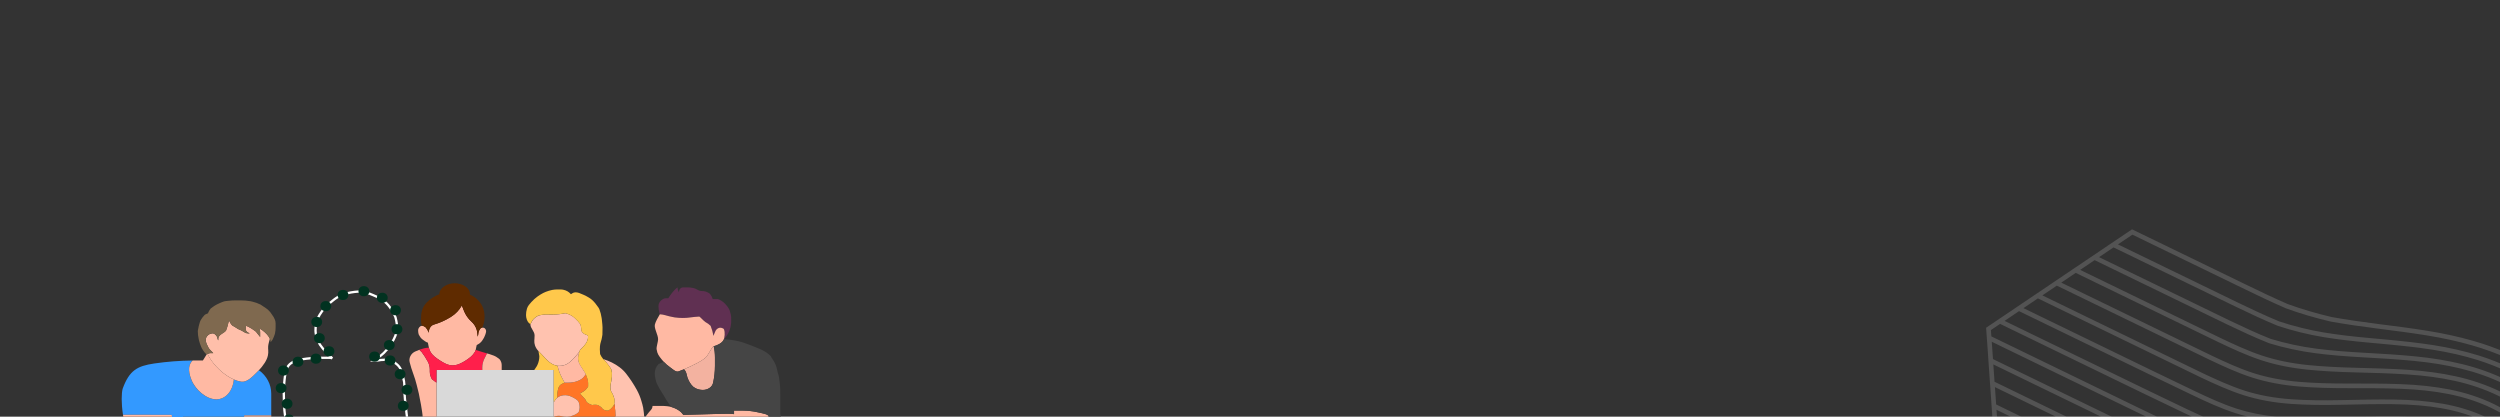 <svg width="1080" height="180" viewBox="0 0 1080 180" fill="none" xmlns="http://www.w3.org/2000/svg">
<rect x="0" y="0" width="1080" height="180" fill="#333333" stroke="none"/>
<g clip-path="url(#clip0)">
<path fill-rule="evenodd" clip-rule="evenodd" d="M892.721 180H888.128L885.041 178.502L861.812 167.23L862.336 174.73L873.197 180H868.606L862.488 177.032L862.695 180H860.69L860.25 173.724L860.261 173.729L859.736 166.224L859.726 166.219L858.882 154.119L858.892 154.123L858.366 146.631L858.35 146.623L858 141.583L863.879 137.615L863.886 137.619L870.142 133.401L870.136 133.398L880.216 126.594L880.223 126.597L886.47 122.383L886.462 122.379L896.543 115.58L896.549 115.583L902.795 111.372H902.794L910.954 105.867L910.953 105.866L921.033 99.066L970.458 123.047C976.138 125.804 982.195 128.718 988.302 131.357C994.332 133.545 1000.76 135.444 1007.35 136.978C1013.54 138.078 1020.24 139.075 1027.77 140.018C1034.4 140.849 1041.46 141.755 1048.44 142.878C1055.68 144.041 1062.23 145.474 1068.45 147.262C1073.64 148.745 1078.71 150.579 1083.65 152.752V154.942C1078.55 152.646 1073.28 150.722 1067.9 149.184C1061.75 147.42 1055.28 146.002 1048.12 144.852C1041.17 143.734 1034.13 142.832 1027.52 142.002C1019.96 141.056 1013.23 140.052 1006.95 138.936C1000.23 137.373 993.726 135.451 987.565 133.216C981.365 130.538 975.285 127.613 969.585 124.846L921.197 101.369L914.955 105.579L966.745 130.708C969.656 132.108 972.542 133.484 975.433 134.818L975.745 134.962C977.18 135.622 978.618 136.27 980.059 136.905L980.169 136.953C981.643 137.6 983.124 138.233 984.614 138.848C990.956 140.953 997.453 142.56 1004.04 143.652C1009.92 144.617 1016.31 145.383 1024.77 146.137C1026.58 146.3 1028.39 146.465 1030.2 146.632L1031.11 146.718C1032.16 146.818 1033.21 146.92 1034.26 147.024C1035.25 147.123 1036.24 147.224 1037.22 147.327L1037.78 147.385C1038.52 147.464 1039.25 147.544 1039.97 147.625L1040.45 147.677C1041.12 147.753 1041.78 147.83 1042.44 147.908L1043.18 147.995C1043.7 148.058 1044.22 148.123 1044.73 148.187L1045.77 148.315C1053.15 149.265 1059.78 150.535 1066.04 152.199C1067.7 152.639 1069.34 153.116 1070.96 153.626C1075.29 154.989 1079.53 156.636 1083.65 158.555V160.768C1079.35 158.713 1074.9 156.964 1070.35 155.534C1068.76 155.03 1067.15 154.563 1065.53 154.134C1059.34 152.491 1052.8 151.237 1045.52 150.3C1045.12 150.248 1044.71 150.2 1044.31 150.15C1043.87 150.095 1043.42 150.038 1042.97 149.984L1041.96 149.866C1041.41 149.801 1040.86 149.736 1040.3 149.673L1039.45 149.579C1038.85 149.513 1038.25 149.447 1037.66 149.384L1036.68 149.28C1036.16 149.227 1035.64 149.172 1035.12 149.121L1033.63 148.972L1032.66 148.875C1031.84 148.796 1031.02 148.718 1030.19 148.64C1028.39 148.471 1026.53 148.302 1024.59 148.13C1016.08 147.372 1009.65 146.6 1003.72 145.627C997.015 144.516 990.404 142.881 983.952 140.736H983.951L983.885 140.711C980.852 139.454 977.844 138.137 974.864 136.758L974.848 136.75C971.845 135.36 968.852 133.947 965.871 132.511L913.035 106.876L906.792 111.087L963.028 138.373C969.274 141.355 974.937 144.018 980.934 146.387C987.372 148.339 993.96 149.755 1000.63 150.619C1006.57 151.386 1013.07 151.94 1021.69 152.412C1029.68 152.848 1036.36 153.27 1043.03 153.914C1050.52 154.638 1057.23 155.739 1063.56 157.279C1070.27 158.911 1076.65 161.181 1082.52 164.025C1082.9 164.208 1083.28 164.394 1083.65 164.583V166.837C1083.02 166.51 1082.39 166.19 1081.75 165.877L1081.65 165.827C1075.91 163.046 1069.67 160.825 1063.09 159.226C1056.86 157.709 1050.23 156.624 1042.84 155.908C1035.51 155.198 1028.02 154.764 1021.58 154.412C1012.94 153.939 1006.4 153.382 1000.38 152.605C993.581 151.724 986.871 150.282 980.314 148.292L980.274 148.276L980.237 148.263C980.162 148.232 980.087 148.199 980.011 148.169C974.037 145.802 968.389 143.149 962.159 140.177L904.874 112.383L898.63 116.593L959.305 146.031C964.753 148.615 970.936 151.547 977.38 153.67C983.402 155.652 989.872 156.974 997.16 157.71C1003.21 158.322 1009.8 158.69 1018.51 158.9C1025.12 159.059 1032.78 159.268 1040.16 159.757C1047.78 160.259 1054.59 161.187 1060.96 162.593C1067.77 164.093 1074.19 166.292 1080.05 169.13L1080.21 169.21C1081.37 169.777 1082.52 170.371 1083.65 170.994V173.287C1082.24 172.484 1080.8 171.725 1079.34 171.011L1079.18 170.933C1073.46 168.163 1067.19 166.015 1060.54 164.551C1054.26 163.166 1047.55 162.252 1040.03 161.756C1032.67 161.27 1025.04 161.061 1018.47 160.903C1009.72 160.693 1003.09 160.322 996.961 159.703C989.523 158.951 982.913 157.6 976.756 155.573C970.21 153.416 963.959 150.453 958.445 147.841L896.703 117.885L890.46 122.095L955.586 153.695C961.028 156.262 967.206 159.175 973.696 161.241C979.675 163.142 986.375 164.404 993.61 164.989C999.719 165.484 1006.58 165.706 1015.2 165.69C1022.68 165.675 1029.99 165.684 1037.13 165.952C1044.89 166.24 1051.78 166.995 1058.2 168.259C1065.11 169.622 1071.57 171.746 1077.41 174.576L1077.56 174.648C1079.64 175.666 1081.67 176.782 1083.65 177.992V180H1083.09C1080.97 178.682 1078.78 177.473 1076.54 176.379C1070.86 173.625 1064.56 171.554 1057.81 170.227C1051.5 168.981 1044.71 168.239 1037.06 167.953C1029.95 167.688 1022.67 167.68 1015.2 167.694C1006.53 167.711 999.615 167.486 993.45 166.987C986.069 166.39 979.22 165.1 973.094 163.15C966.487 161.048 960.24 158.104 954.728 155.507L888.548 123.395L882.302 127.605L951.87 161.36C957.323 163.91 963.518 166.81 969.998 168.861C976.017 170.765 982.733 171.986 989.959 172.489C996.223 172.925 1003.13 173.039 1011.7 172.849L1012.3 172.836C1019.41 172.679 1026.76 172.516 1033.88 172.598C1041.77 172.688 1048.74 173.278 1055.2 174.401C1061.79 175.55 1067.94 177.432 1073.49 180H1068.31C1064.1 178.416 1059.6 177.202 1054.85 176.376C1048.5 175.271 1041.63 174.69 1033.86 174.602C1026.77 174.52 1019.44 174.682 1012.34 174.839L1011.75 174.852C1003.11 175.045 996.147 174.929 989.821 174.488C982.425 173.972 975.552 172.722 969.394 170.771C962.774 168.676 956.525 165.751 951.011 163.17L880.376 128.9L874.132 133.113L930.447 160.438C936.347 163.282 942.256 166.128 948.18 168.962C953.81 171.655 959.844 174.46 966.276 176.554C971.511 178.244 977.221 179.4 983.287 180H971.143C969.297 179.556 967.468 179.042 965.661 178.46C959.111 176.326 953.008 173.49 947.321 170.77C941.403 167.937 935.49 165.094 929.581 162.243L872.221 134.412L865.974 138.624L929.51 169.441C934.483 171.833 939.468 174.23 944.464 176.618H944.463C946.879 177.779 949.31 178.906 951.757 180H946.927C945.814 179.48 944.703 178.955 943.595 178.425C938.698 176.086 933.815 173.738 928.938 171.391L925.852 169.907L864.042 139.918L860.074 142.594L860.264 145.316L923.831 176.154C926.496 177.436 929.163 178.718 931.833 180H927.193L926.09 179.47L922.132 177.57L860.443 147.638L860.965 155.124L912.235 180H907.64L861.117 157.427L861.641 164.925L892.721 180ZM1039.99 180H1021.37C1024.37 179.911 1027.36 179.85 1030.36 179.818C1033.73 179.786 1036.93 179.846 1039.99 180Z" fill="white" fill-opacity="0.16"/>
<path d="M117.176 179.469H105.53L104.877 183.565H74.788L74.195 179.217C61.557 179.206 54.531 179.195 53.128 179.195C52.342 173.96 52.487 169.885 52.971 167.979C55.885 159.95 59.308 158.121 66.624 157.026C72.115 156.226 77.654 155.799 83.205 155.734C81.633 157.256 80.968 159.775 82.697 164.135C84.414 168.483 89.228 172.525 93.412 172.525C97.597 172.525 100.547 168.746 100.995 164.135C100.995 164.069 100.995 164.003 100.995 163.937C102.023 164.408 103.111 164.726 104.248 164.89C106.631 165.208 108.832 162.984 111.069 160.75C111.323 160.487 111.589 160.213 111.879 159.929C115.229 162.393 117.164 166.095 117.176 170.005C117.176 171.265 117.176 174.42 117.176 179.469Z" fill="#3399FF"/>
<path d="M74.788 183.576C62.283 183.576 55.341 183.576 53.95 183.576C53.599 182.043 53.334 180.575 53.14 179.195C54.543 179.195 61.569 179.206 74.207 179.217L74.788 183.576Z" fill="#FFB9A3"/>
<path d="M117.176 183.576H104.877L105.53 179.469H117.176V183.576Z" fill="#FFB9A3"/>
<path d="M111.879 159.907C111.613 160.202 111.347 160.476 111.069 160.728C108.832 162.963 106.631 165.197 104.248 164.879C103.111 164.704 102.023 164.386 100.995 163.926C97.391 162.36 93.775 159.206 91.38 155.843C90.715 154.912 90.135 153.937 89.639 152.919C89.99 152.743 90.377 152.623 90.764 152.557C90.86 152.557 91.308 152.557 92.118 152.557C92.046 152.459 91.997 152.404 91.985 152.393C91.586 151.922 91.126 151.451 90.655 151.013C90.449 150.816 90.28 150.596 90.147 150.356C89.844 149.841 89.591 149.315 89.361 148.778C89.361 148.756 89.312 148.647 89.228 148.45L89.167 148.285C89.083 148.033 89.046 147.891 89.034 147.858C88.877 147.343 88.841 146.796 88.962 146.259C89.022 145.963 89.143 145.679 89.312 145.427C89.542 145.076 89.844 144.769 90.207 144.528C90.485 144.353 90.8 144.211 91.138 144.145C91.187 144.134 91.586 144.047 91.634 144.036C91.816 143.992 92.021 144.003 92.203 144.068C92.566 144.189 92.88 144.397 93.134 144.66C93.279 144.813 93.412 144.978 93.533 145.153C93.557 145.186 93.751 145.459 93.775 145.492C93.86 145.624 93.908 145.766 93.908 145.92C93.908 146.314 94.041 146.697 94.283 147.015C94.283 146.949 94.283 146.423 94.283 146.358C94.283 146.128 94.319 145.909 94.404 145.689C94.561 145.262 94.839 144.89 95.214 144.594C95.516 144.353 95.831 144.134 96.182 143.937C96.641 143.663 97.052 143.356 97.427 142.995C97.548 142.875 97.633 142.743 97.693 142.601C97.911 142.053 98.092 141.494 98.25 140.925C98.25 140.881 98.298 140.695 98.395 140.355L98.673 139.26L98.951 138.417C99.193 138.91 99.326 139.183 99.35 139.238C99.568 139.654 99.834 140.049 100.16 140.41C100.221 140.476 100.281 140.542 100.354 140.596C100.487 140.695 101.225 141.1 101.563 141.297C101.672 141.363 101.793 141.429 101.89 141.516C102.482 141.944 103.135 142.305 103.837 142.557H103.861C104.357 142.787 104.841 143.05 105.288 143.356C105.578 143.543 105.881 143.707 106.183 143.849C106.582 143.937 106.969 143.992 107.368 144.025C107.513 144.025 107.876 143.981 107.876 143.981C107.828 143.959 107.393 143.773 107.332 143.751C106.8 143.521 106.389 143.105 106.183 142.601C106.183 142.404 106.183 140.87 106.183 140.673C106.788 140.892 107.368 141.166 107.913 141.494C107.937 141.505 108.13 141.626 108.154 141.637C108.626 141.889 109.074 142.174 109.497 142.502C109.606 142.601 109.727 142.688 109.872 142.765C109.932 142.798 109.993 142.831 110.053 142.864C110.428 143.116 110.742 143.433 110.984 143.806C111.166 144.079 111.371 144.342 111.589 144.594C111.71 144.704 111.819 144.824 111.916 144.956C111.94 144.999 112.097 145.197 112.363 145.547C112.363 144.233 112.363 143.51 112.363 143.356C112.363 142.809 112.218 142.272 111.928 141.779C111.928 141.779 111.916 141.757 111.903 141.724L113.379 142.688C113.415 142.71 113.427 142.721 113.427 142.732C114.141 143.258 114.782 143.849 115.362 144.496C115.834 145.021 116.209 145.591 116.511 146.215C116.511 146.226 116.56 146.314 116.572 146.325C116.354 147.343 115.955 148.406 115.846 149.567C115.749 151.122 116.076 151.768 115.749 153.488C115.35 155.679 113.597 158.056 111.879 159.907Z" fill="#FFBFAA"/>
<path d="M119.063 141.418C119.063 142.316 118.978 143.203 118.785 144.079C118.785 144.09 118.748 144.233 118.748 144.255C118.495 145.043 118.192 145.821 117.829 146.566C117.829 146.577 117.805 146.621 117.769 146.697L116.898 147.869C116.898 147.771 116.898 147.716 116.898 147.705C116.898 147.256 116.801 146.818 116.62 146.401C116.584 146.325 116.572 146.292 116.56 146.281C116.269 145.668 115.882 145.087 115.423 144.561C114.842 143.915 114.189 143.324 113.488 142.798C113.476 142.798 113.464 142.787 113.427 142.765L111.952 141.801C111.976 141.834 111.988 141.845 111.988 141.856C112.266 142.338 112.411 142.875 112.411 143.433C112.411 143.576 112.411 144.309 112.411 145.624C112.145 145.262 111.988 145.065 111.964 145.021C111.867 144.901 111.758 144.78 111.649 144.66C111.42 144.408 111.214 144.145 111.033 143.871C110.791 143.51 110.476 143.192 110.101 142.94C110.041 142.896 109.981 142.864 109.92 142.831C109.787 142.765 109.654 142.666 109.545 142.568C109.134 142.25 108.686 141.954 108.215 141.703C108.191 141.692 107.997 141.571 107.973 141.56C107.417 141.243 106.848 140.969 106.244 140.739C106.244 140.936 106.244 142.469 106.244 142.666C106.437 143.17 106.848 143.586 107.392 143.817C107.441 143.838 107.876 144.025 107.937 144.047C107.937 144.047 107.562 144.09 107.429 144.09C107.03 144.057 106.631 144.003 106.244 143.926C105.929 143.773 105.627 143.608 105.349 143.422C104.889 143.126 104.417 142.853 103.909 142.623C103.909 142.623 103.897 142.623 103.885 142.623C103.184 142.371 102.531 142.02 101.95 141.582C101.841 141.505 101.733 141.429 101.612 141.363C101.273 141.177 100.535 140.761 100.402 140.662C100.33 140.607 100.269 140.552 100.209 140.487C99.882 140.125 99.616 139.731 99.398 139.304C99.374 139.249 99.241 138.975 98.999 138.493L98.721 139.326L98.443 140.421C98.358 140.761 98.31 140.958 98.298 140.991C98.153 141.56 97.959 142.119 97.742 142.666C97.693 142.82 97.597 142.951 97.476 143.061C97.113 143.422 96.689 143.74 96.23 144.003C95.891 144.2 95.565 144.419 95.262 144.66C94.888 144.956 94.609 145.339 94.452 145.755C94.368 145.974 94.331 146.204 94.331 146.423C94.331 146.489 94.331 147.026 94.331 147.091C94.089 146.763 93.968 146.38 93.956 145.996C93.956 145.843 93.908 145.689 93.823 145.558C93.799 145.525 93.569 145.186 93.545 145.142C93.424 144.967 93.279 144.802 93.134 144.649C92.892 144.386 92.566 144.178 92.203 144.057C92.021 143.992 91.828 143.981 91.634 144.025C91.586 144.036 91.187 144.123 91.138 144.134C90.8 144.2 90.485 144.342 90.207 144.518C89.844 144.758 89.542 145.065 89.312 145.416C89.143 145.668 89.022 145.952 88.962 146.248C88.853 146.785 88.877 147.332 89.034 147.847C89.046 147.88 89.095 148.023 89.167 148.274L89.228 148.439C89.312 148.636 89.361 148.745 89.373 148.767C89.591 149.304 89.856 149.83 90.147 150.345C90.28 150.586 90.461 150.805 90.667 151.002C91.126 151.44 91.574 151.911 91.985 152.382C91.997 152.393 92.046 152.448 92.13 152.546C91.308 152.546 90.86 152.546 90.776 152.546C90.377 152.612 90.002 152.732 89.651 152.908C89.566 152.951 89.482 152.995 89.397 153.039C89.385 153.05 89.324 153.083 89.216 153.149C89.034 152.951 88.925 152.842 88.901 152.82C88.526 152.437 88.188 152.02 87.897 151.582C87.619 151.166 87.305 150.695 87.244 150.575C87.172 150.465 87.051 150.169 86.894 149.808C86.507 148.899 86.204 147.979 85.962 147.037C85.926 146.916 85.902 146.796 85.89 146.675C85.878 146.577 85.853 146.478 85.829 146.38C85.587 145.295 85.454 144.189 85.454 143.094C85.454 143.083 85.454 143.061 85.454 143.006C85.515 142.655 85.539 142.469 85.551 142.425C85.733 141.33 85.999 140.235 86.337 139.161C86.446 138.822 86.591 138.493 86.785 138.176C87.208 137.453 87.728 136.774 88.321 136.149C88.466 135.996 88.635 135.865 88.841 135.777C88.937 135.733 89.724 135.394 89.832 135.35C90.086 134.66 90.449 134.003 90.921 133.411C90.921 133.4 90.957 133.367 91.005 133.302C91.586 132.863 91.912 132.622 91.985 132.579C92.469 132.206 92.989 131.878 93.545 131.604C93.557 131.593 93.63 131.549 93.642 131.549C94.501 131.111 95.383 130.717 96.29 130.377C96.702 130.213 97.149 130.114 97.584 130.059C97.705 130.048 98.637 129.95 98.757 129.939C99.81 129.818 100.874 129.764 101.938 129.764C102.12 129.764 103.655 129.764 103.849 129.764C105.264 129.764 106.679 129.873 108.07 130.103C108.215 130.125 108.36 130.158 108.505 130.191C108.541 130.191 108.868 130.268 108.904 130.278C110.198 130.574 111.444 131.012 112.605 131.604C112.702 131.67 113.173 131.987 114.032 132.568C114.334 132.754 114.504 132.852 114.528 132.874C115.399 133.422 116.148 134.09 116.765 134.868C116.85 134.988 117.551 135.996 117.648 136.127C118.132 136.763 118.519 137.464 118.797 138.198C118.978 138.701 119.063 139.227 119.063 139.764C119.063 140.092 119.063 141.253 119.063 141.418Z" fill="#7F694F"/>
<path d="M101.007 164.113C100.559 168.735 97.621 172.514 93.436 172.514C89.24 172.514 84.451 168.472 82.709 164.113C80.968 159.753 81.645 157.245 83.229 155.723C84.293 155.701 86.591 155.723 87.656 155.723C87.764 155.547 88.296 154.693 89.24 153.16C89.349 153.105 89.409 153.061 89.421 153.061C89.506 153.006 89.591 152.962 89.675 152.93C90.159 153.948 90.739 154.923 91.417 155.843C93.787 159.206 97.403 162.36 101.007 163.926C101.007 163.992 101.007 164.047 101.007 164.113Z" fill="#FFB9A3"/>
<path d="M76.686 177.048C73.578 177.048 73.578 181.43 76.686 181.43C79.807 181.43 79.807 177.048 76.686 177.048Z" fill="#3399FF"/>
<path d="M76.686 177.048C73.578 177.048 73.578 181.43 76.686 181.43C79.807 181.43 79.807 177.048 76.686 177.048Z" fill="#3399FF"/>
<path d="M76.662 177.048C73.542 177.048 73.542 181.43 76.662 181.43C79.77 181.43 79.782 177.048 76.662 177.048Z" fill="#3399FF"/>
<path d="M76.638 177.048C73.53 177.048 73.518 181.43 76.638 181.43C79.758 181.43 79.758 177.048 76.638 177.048Z" fill="#3399FF"/>
<path d="M76.614 177.048C73.494 177.048 73.494 181.43 76.614 181.43C79.722 181.43 79.722 177.048 76.614 177.048Z" fill="#3399FF"/>
<path d="M76.348 176.03C73.24 176.03 73.228 180.411 76.348 180.411C79.468 180.411 79.468 176.03 76.348 176.03Z" fill="#3399FF"/>
<path d="M76.348 176.03C73.24 176.03 73.228 180.411 76.348 180.411C79.468 180.411 79.468 176.03 76.348 176.03Z" fill="#3399FF"/>
<path d="M76.324 176.03C73.204 176.03 73.204 180.411 76.324 180.411C79.432 180.411 79.444 176.03 76.324 176.03Z" fill="#3399FF"/>
<path d="M76.299 176.03C73.179 176.03 73.179 180.411 76.299 180.411C79.408 180.411 79.42 176.03 76.299 176.03Z" fill="#3399FF"/>
<path d="M118.035 183.576C121.687 183.576 123.731 183.576 124.13 183.576C123.646 182.109 123.284 180.619 123.078 179.096C122.921 177.968 122.824 176.84 122.776 175.701C122.764 175.383 122.667 172.82 122.655 172.503C122.594 171.21 122.594 170.17 122.594 169.918C122.594 169.162 122.594 168.406 122.643 167.65C122.691 166.424 122.788 165.197 122.933 163.981C122.945 163.894 122.993 163.466 123.09 162.7C123.259 161.67 123.344 161.09 123.368 160.98C123.489 160.235 123.719 159.523 124.058 158.844C124.445 158.034 125.074 157.333 125.86 156.807C126.948 156.073 128.218 155.569 129.548 155.35C131.689 154.978 133.418 154.846 133.841 154.792C135.426 154.649 137.01 154.572 138.594 154.572C138.969 154.572 141.981 154.572 142.356 154.572C142.755 154.572 143.154 154.649 143.517 154.792C143.444 154.715 143.045 154.331 142.343 153.62C141.424 152.699 140.904 152.185 140.808 152.086C139.864 151.078 139.006 150.016 138.232 148.899C138.183 148.822 138.135 148.756 138.099 148.669C138.062 148.581 137.857 148.121 137.482 147.289C137.264 146.807 137.155 146.533 137.131 146.478C136.829 145.788 136.611 145.076 136.466 144.342C136.357 143.816 136.309 143.269 136.309 142.732C136.309 141.867 136.369 141.012 136.478 140.147C136.551 139.621 136.671 139.107 136.853 138.603C137.167 137.716 137.578 136.861 138.062 136.04C138.365 135.525 138.703 135.021 139.066 134.528C139.126 134.452 139.441 134.024 140.009 133.258L141.666 131.582C142.996 130.487 143.734 129.873 143.891 129.753C145.052 128.811 146.346 128 147.737 127.354C147.882 127.277 148.04 127.233 148.197 127.201C148.233 127.19 148.523 127.102 148.56 127.091C150.555 126.467 152.623 126.094 154.727 125.963C154.776 125.974 155.235 126.007 155.296 126.007C156.795 126.105 158.283 126.401 159.698 126.894C159.855 126.949 161.101 127.463 161.258 127.529C162.371 127.978 163.229 128.427 163.447 128.526C164.148 128.887 164.826 129.293 165.455 129.753C166.603 130.574 167.595 131.56 168.381 132.677C169.433 134.057 170.268 135.569 170.873 137.157V137.19C171.356 138.975 171.61 140.804 171.61 142.634C171.61 142.743 171.586 142.853 171.55 142.962C171.514 143.083 171.187 144.003 171.151 144.123C170.897 144.857 170.594 145.58 170.244 146.292C170.22 146.336 170.05 146.664 170.038 146.708C169.724 147.332 169.373 147.946 168.986 148.537C168.95 148.592 168.684 148.997 168.647 149.041C168.272 149.622 167.861 150.169 167.414 150.706C167.402 150.728 167.232 150.914 167.22 150.947C166.809 151.429 166.386 151.9 165.938 152.338C165.817 152.458 165.757 152.513 165.745 152.535C165.031 153.236 164.233 153.86 163.362 154.397C162.879 154.693 162.407 155.011 161.947 155.339C161.911 155.361 161.742 155.482 161.439 155.701C162.54 155.701 163.157 155.701 163.278 155.701C164.209 155.525 165.152 155.438 166.108 155.438C166.724 155.438 167.329 155.471 167.946 155.547C168.768 155.646 169.554 155.942 170.22 156.413C170.715 156.763 171.187 157.135 171.634 157.541C172.408 158.242 172.989 159.096 173.34 160.038C173.352 160.071 173.449 160.334 173.461 160.367C173.884 161.725 174.223 163.105 174.477 164.496C174.501 164.638 174.525 164.781 174.573 164.923C174.67 165.087 174.718 167.431 174.718 167.431C174.718 167.596 174.731 168.428 174.755 169.918L174.948 172.536C175.142 174.124 175.251 175 175.275 175.175C175.275 175.175 175.48 177.388 175.565 178.067L175.867 180.488C175.879 180.564 175.94 181.178 175.952 181.254C176.037 182.032 176.085 182.81 176.085 183.587C176.52 183.587 178.746 183.587 182.737 183.587" stroke="white"/>
<path d="M124.021 172.229C120.913 172.229 120.901 176.61 124.021 176.61C127.142 176.61 127.142 172.229 124.021 172.229Z" fill="#013220"/>
<path d="M121.458 165.471C118.337 165.471 118.337 169.852 121.458 169.852C124.566 169.852 124.578 165.471 121.458 165.471Z" fill="#013220"/>
<path d="M122.437 157.88C119.329 157.88 119.329 162.262 122.437 162.262C125.557 162.262 125.557 157.88 122.437 157.88Z" fill="#013220"/>
<path d="M128.726 154.091C125.606 154.091 125.606 158.472 128.726 158.472C131.834 158.472 131.846 154.091 128.726 154.091Z" fill="#013220"/>
<path d="M136.49 152.754C133.37 152.754 133.37 157.135 136.49 157.135C139.598 157.135 139.61 152.754 136.49 152.754Z" fill="#013220"/>
<path d="M142.126 149.567C139.006 149.567 139.006 153.948 142.126 153.948C145.234 153.948 145.246 149.567 142.126 149.567Z" fill="#013220"/>
<path d="M137.965 143.893C134.845 143.893 134.857 148.274 137.965 148.274C141.086 148.274 141.086 143.893 137.965 143.893Z" fill="#013220"/>
<path d="M136.829 136.894C133.708 136.894 133.708 141.275 136.829 141.275C139.937 141.275 139.949 136.894 136.829 136.894Z" fill="#013220"/>
<path d="M140.747 130.059C137.627 130.059 137.627 134.441 140.747 134.441C143.855 134.441 143.867 130.059 140.747 130.059Z" fill="#013220"/>
<path d="M148.173 125.229C145.052 125.229 145.052 129.61 148.173 129.61C151.281 129.61 151.293 125.229 148.173 125.229Z" fill="#013220"/>
<path d="M157.195 123.608C154.086 123.608 154.074 127.989 157.195 127.989C160.315 127.989 160.315 123.608 157.195 123.608Z" fill="#013220"/>
<path d="M165.152 126.467C162.032 126.467 162.032 130.848 165.152 130.848C168.26 130.848 168.26 126.467 165.152 126.467Z" fill="#013220"/>
<path d="M170.873 131.823C167.752 131.823 167.765 136.204 170.873 136.204C173.993 136.204 173.993 131.823 170.873 131.823Z" fill="#013220"/>
<path d="M171.489 140.038C168.369 140.038 168.381 144.419 171.489 144.419C174.61 144.419 174.61 140.038 171.489 140.038Z" fill="#013220"/>
<path d="M168.176 146.894C165.056 146.894 165.056 151.276 168.176 151.276C171.284 151.276 171.296 146.894 168.176 146.894Z" fill="#013220"/>
<path d="M161.814 151.856C158.694 151.856 158.706 156.237 161.814 156.237C164.935 156.237 164.935 151.856 161.814 151.856Z" fill="#013220"/>
<path d="M168.526 153.543C165.406 153.543 165.406 157.924 168.526 157.924C171.634 157.924 171.647 153.543 168.526 153.543Z" fill="#013220"/>
<path d="M172.844 159.447C169.724 159.447 169.736 163.828 172.844 163.828C175.964 163.828 175.964 159.447 172.844 159.447Z" fill="#013220"/>
<path d="M175.807 166.205C172.687 166.205 172.687 170.586 175.807 170.586C178.915 170.586 178.927 166.205 175.807 166.205Z" fill="#013220"/>
<path d="M174.21 173.127C171.09 173.127 171.09 177.508 174.21 177.508C177.319 177.508 177.319 173.127 174.21 173.127Z" fill="#013220"/>
<path d="M124.807 179.053C121.687 179.053 121.699 183.434 124.807 183.434C127.928 183.434 127.928 179.053 124.807 179.053Z" fill="#013220"/>
<path d="M239.214 159.852C239.214 174.08 239.214 181.988 239.214 183.576C208.823 183.576 191.94 183.576 188.566 183.576C188.566 169.337 188.566 161.429 188.566 159.852C218.957 159.852 235.84 159.852 239.214 159.852Z" fill="#D9D9D9"/>
<path d="M195.459 150.213C189.134 150.246 183.631 146.325 182.168 140.761C182.18 140.761 182.337 140.761 182.35 140.761C182.604 140.761 182.857 140.826 183.075 140.936C183.341 141.078 183.595 141.232 183.837 141.407C183.849 141.429 183.946 141.527 183.958 141.549C184.514 142.206 184.938 142.962 185.204 143.762C185.204 143.751 185.204 143.608 185.204 143.587C185.204 142.71 185.494 141.845 186.05 141.122C186.365 140.706 186.812 140.399 187.344 140.246C190.005 139.468 192.52 138.34 194.806 136.894C196.814 135.635 198.422 133.926 199.498 131.943C199.523 131.9 199.752 131.472 199.777 131.418C203.405 133.247 206.09 137.409 206.597 142.371C206.597 142.371 206.634 142.349 206.682 142.305L206.9 142.141L207.456 141.856C207.613 141.779 207.71 141.725 207.722 141.725C207.892 141.637 208.061 141.582 208.254 141.538C206.295 146.347 201.204 150.213 195.459 150.213Z" fill="#2A0000"/>
<path d="M188.566 165.318V183.576H182.737C182.737 183.138 182.737 182.897 182.737 182.843C182.737 181.583 182.664 180.323 182.507 179.064C182.483 178.943 182.374 177.979 182.35 177.859C182.229 176.873 182.071 175.876 181.878 174.902L180.923 169.973C180.39 167.826 180.1 166.632 180.04 166.391C179.641 164.759 179.145 163.149 178.564 161.572C178.552 161.561 178.516 161.462 178.516 161.451C177.899 159.808 177.391 158.132 176.968 156.435C176.847 155.985 176.823 155.504 176.907 155.043C177.028 154.189 177.439 153.39 178.068 152.743C178.407 152.404 178.806 152.119 179.254 151.9C179.858 151.604 180.487 151.341 181.14 151.111C181.237 151.21 182.059 152.009 182.168 152.108C183.148 153.411 184.018 154.77 184.78 156.183C184.792 156.194 184.829 156.27 184.841 156.281C185.385 157.322 185.663 158.461 185.663 159.611C185.663 159.699 185.663 160.367 185.663 160.443C185.663 161.626 185.99 162.787 186.594 163.839C186.848 164.036 187.514 164.529 188.566 165.318Z" fill="#FFB9A3"/>
<path d="M209.923 143.652C209.911 143.674 209.875 143.838 209.79 144.112C209.694 144.408 209.645 144.572 209.633 144.605C209.536 144.89 209.415 145.175 209.282 145.449C209.27 145.47 209.198 145.646 209.186 145.668C209.101 145.843 209.004 146.007 208.907 146.182C208.883 146.215 208.799 146.369 208.617 146.653C208.448 146.916 208.363 147.059 208.339 147.092C208.194 147.3 208.037 147.497 207.867 147.694C207.674 147.913 207.456 148.11 207.226 148.285C207.13 148.351 207.045 148.417 206.948 148.472C206.924 148.483 206.718 148.614 206.694 148.636C206.549 148.724 206.392 148.811 206.235 148.899C206.211 148.921 205.969 149.052 205.944 149.063C205.703 149.841 205.678 150.52 205.497 151.199C205.412 151.495 205.303 151.769 205.146 152.042C204.203 153.652 202.727 154.726 201.204 155.723C199.438 156.873 197.527 157.848 195.532 157.848C193.548 157.848 191.795 156.862 190.053 155.723C188.493 154.715 186.945 153.652 185.99 152.042C185.651 151.462 185.421 150.848 185.288 150.213C185.131 149.534 185.034 148.822 184.841 148.023C184.817 148.012 184.611 147.946 184.587 147.935C184.442 147.891 184.309 147.836 184.176 147.771C183.934 147.65 183.716 147.508 183.498 147.354C183.486 147.343 183.402 147.278 183.269 147.168C182.954 146.949 182.785 146.829 182.749 146.807C182.398 146.566 182.083 146.281 181.805 145.963C181.648 145.777 181.515 145.58 181.406 145.383C181.358 145.306 180.995 144.704 180.959 144.627C180.898 144.528 180.862 144.43 180.838 144.331C180.693 143.806 180.632 143.258 180.632 142.721C180.632 142.393 180.705 142.064 180.874 141.768C181.031 141.462 181.273 141.199 181.576 140.991C181.745 140.87 181.963 140.783 182.18 140.761C182.192 140.761 182.35 140.761 182.362 140.761C182.616 140.761 182.87 140.815 183.087 140.936C183.353 141.067 183.607 141.232 183.849 141.407C183.861 141.418 183.958 141.527 183.97 141.538C184.526 142.206 184.95 142.951 185.216 143.762C185.216 143.74 185.216 143.597 185.216 143.576C185.216 142.699 185.506 141.845 186.062 141.111C186.377 140.706 186.824 140.399 187.356 140.246C190.017 139.468 192.532 138.329 194.818 136.883C196.826 135.624 198.434 133.926 199.511 131.943C199.595 132.151 200.236 133.805 200.321 134.014C200.551 134.616 200.829 135.196 201.143 135.766C201.784 136.927 202.631 137.99 203.647 138.91C204.747 139.895 205.533 141.133 205.932 142.491C205.944 142.546 206.053 143.061 206.065 143.126C206.223 143.893 206.307 144.671 206.307 145.449C206.319 145.405 206.452 145.065 206.464 145.021C206.561 144.759 206.61 144.485 206.61 144.211C206.61 143.63 206.779 143.061 207.093 142.557C207.093 142.557 207.093 142.546 207.093 142.535C207.456 142.042 207.662 141.768 207.698 141.714C207.867 141.637 208.037 141.571 208.23 141.538C208.242 141.538 208.315 141.538 208.327 141.538C208.399 141.527 208.472 141.527 208.545 141.538C208.702 141.538 208.871 141.56 209.016 141.615C209.173 141.659 209.319 141.735 209.427 141.845C209.609 142.009 209.754 142.217 209.863 142.426C209.947 142.612 209.996 142.809 210.008 143.006C210.008 143.225 209.984 143.433 209.923 143.652Z" fill="#FFB9A3"/>
<path d="M208.351 141.527C208.339 141.527 208.266 141.527 208.254 141.527C208.061 141.56 207.892 141.626 207.722 141.703C207.686 141.757 207.48 142.031 207.118 142.524C207.118 142.535 207.118 142.546 207.118 142.546C206.803 143.05 206.634 143.619 206.634 144.2C206.634 144.474 206.585 144.748 206.489 145.01C206.477 145.054 206.344 145.394 206.331 145.438C206.331 144.66 206.247 143.882 206.09 143.116C206.077 143.05 205.969 142.535 205.957 142.48C205.557 141.122 204.771 139.884 203.671 138.899C202.655 137.979 201.808 136.916 201.167 135.755C200.853 135.185 200.575 134.605 200.345 134.003C200.26 133.794 199.619 132.141 199.535 131.932C198.458 133.915 196.85 135.613 194.842 136.872C192.557 138.318 190.041 139.457 187.381 140.235C186.848 140.388 186.401 140.695 186.087 141.1C185.53 141.834 185.24 142.688 185.24 143.565C185.24 143.587 185.24 143.729 185.24 143.751C184.974 142.94 184.551 142.195 183.994 141.527C183.982 141.516 183.885 141.407 183.873 141.396C183.631 141.221 183.378 141.056 183.111 140.925C182.894 140.804 182.64 140.75 182.386 140.75C182.374 140.75 182.229 140.75 182.204 140.75C181.987 139.862 181.866 138.953 181.866 138.055C181.866 135.021 182.337 132.721 184.405 130.596C185.905 129.096 187.743 127.913 189.799 127.102C189.799 124.309 193.246 122.359 196.415 122.359C199.583 122.359 202.994 124.21 202.994 127.003C202.994 127.102 202.994 127.19 202.994 127.288C204.034 127.715 204.989 128.296 205.811 129.008C208.242 131.22 209.331 133.586 209.331 136.938C209.319 138.515 208.992 140.071 208.351 141.527Z" fill="#5F2B00"/>
<path d="M210.395 152.678C210.322 152.809 210.274 152.886 210.274 152.908C209.863 153.663 209.464 154.441 209.125 155.23C208.617 156.369 208.351 157.574 208.351 158.8C208.351 158.866 208.351 159.217 208.351 159.852H188.566V165.329C187.381 164.43 186.727 163.927 186.594 163.828C185.99 162.776 185.663 161.615 185.663 160.432C185.663 160.356 185.663 159.688 185.663 159.6C185.663 158.45 185.385 157.311 184.841 156.27C184.829 156.259 184.792 156.183 184.78 156.172C184.018 154.759 183.148 153.39 182.168 152.086C182.059 151.977 181.237 151.177 181.14 151.079C181.793 150.848 182.471 150.651 183.148 150.487C183.184 150.476 183.462 150.41 183.498 150.41C184.079 150.268 184.684 150.202 185.288 150.202C185.421 150.838 185.651 151.451 185.99 152.02C186.945 153.642 188.493 154.704 190.053 155.712C191.795 156.84 193.573 157.826 195.532 157.826C197.491 157.826 199.438 156.862 201.204 155.712C202.752 154.704 204.203 153.631 205.146 152.02C205.303 151.758 205.412 151.473 205.497 151.188C205.678 151.243 206.646 151.549 208.363 152.075L210.02 152.546L210.395 152.678Z" fill="#FF1F4B"/>
<path d="M216.732 159.852H208.351C208.351 159.217 208.351 158.866 208.351 158.8C208.351 157.574 208.617 156.369 209.125 155.23C209.476 154.441 209.863 153.663 210.274 152.908C210.274 152.886 210.322 152.809 210.395 152.678C211.048 152.864 211.411 152.962 211.483 152.984C212.136 153.171 212.79 153.401 213.418 153.663C214.023 153.915 214.579 154.244 215.075 154.638C215.16 154.704 215.801 155.208 215.885 155.273C216.43 155.985 216.72 156.829 216.732 157.683C216.732 157.979 216.732 158.702 216.732 159.852Z" fill="#FFB9A3"/>
<path d="M278.543 183.576H265.845C265.845 181.09 265.845 179.71 265.845 179.436C265.845 178.056 265.748 176.676 265.555 175.296C265.542 175.175 265.518 175.055 265.494 174.934C265.422 174.617 265.373 174.441 265.361 174.409C265.361 174.387 265.361 174.365 265.361 174.354C265.361 174.321 265.361 174.299 265.361 174.277C265.446 173.96 265.494 173.631 265.494 173.313C265.494 172.82 265.422 172.327 265.288 171.846C265.022 170.936 264.635 170.071 264.14 169.25C264.115 169.217 263.97 168.976 263.958 168.943C263.934 168.91 263.91 168.866 263.91 168.823C263.765 168.297 263.692 167.76 263.692 167.212C263.692 166.862 263.716 166.522 263.777 166.172C263.994 165.164 264.188 164.156 264.309 163.138C264.309 163.127 264.321 163.039 264.333 162.908L264.381 161.155V161.068L264.055 159.512L263.245 158.242L262.446 157.212C262.277 156.993 262.192 156.873 262.168 156.851C261.757 156.281 261.273 155.755 260.717 155.295C260.705 155.284 260.669 155.23 260.584 155.131C260.572 155.109 260.56 155.098 260.56 155.098C261.842 155.504 263.1 156.007 264.297 156.588C265.482 157.179 266.595 157.869 267.647 158.647C268.735 159.458 269.703 160.411 270.525 161.462C272.23 163.653 273.742 165.964 275.072 168.362C275.955 169.973 276.657 171.67 277.14 173.412C277.177 173.532 277.467 174.551 277.503 174.682C277.636 175.153 277.745 175.635 277.842 176.117C278.084 177.421 278.241 179.184 278.374 180.915C278.471 181.813 278.519 182.711 278.543 183.533C278.543 183.533 278.543 183.554 278.543 183.576Z" fill="#FFC2AF"/>
<path d="M253.811 146.916C253.63 147.453 253.376 147.968 253.037 148.45C252.578 149.085 252.07 149.698 251.502 150.268C251.417 150.366 250.655 151.144 250.558 151.243C250.462 151.473 250.377 151.703 250.292 151.933C249.325 153.083 248.72 153.915 247.716 154.956C245.854 156.873 244.27 158.056 241.573 158.056C241.331 158.056 241.089 158.034 240.847 158.012C238.126 157.683 236.251 155.569 234.316 153.4C233.724 152.754 233.107 152.207 232.575 151.615C231.91 150.925 231.426 150.125 231.124 149.26C230.579 147.661 230.942 146.708 230.942 144.879C230.942 143.181 229.213 141.845 229.14 140.279C229.14 140.202 229.14 140.125 229.14 140.06C229.14 140.06 229.152 140.071 229.164 140.081L229.576 139.282C229.709 139.019 229.781 138.866 229.793 138.844C229.987 138.471 230.229 138.121 230.531 137.814C231.063 137.267 231.692 136.796 232.393 136.434C233.506 136.062 234.691 135.875 235.889 135.875C235.889 135.875 235.937 135.875 236.022 135.875L237.473 135.897C238.198 135.897 238.598 135.897 238.682 135.897C240.545 135.897 242.395 135.7 244.209 135.306C245.515 135.58 246.725 136.138 247.74 136.938C247.849 137.026 247.958 137.113 248.067 137.212C248.103 137.245 248.43 137.54 248.466 137.573C249.325 138.329 250.087 139.183 250.74 140.103C250.74 140.125 250.8 140.333 250.812 140.355C251.078 141.21 251.211 142.097 251.211 142.984C251.526 143.63 252.094 144.145 252.796 144.452C253.098 144.572 253.4 144.693 253.715 144.813C253.908 144.89 254.053 145.054 254.065 145.251C254.065 145.821 253.981 146.38 253.811 146.916Z" fill="#FFC2AF"/>
<path d="M265.845 183.576H239.275C239.239 181.408 239.226 180.214 239.214 179.973C240.291 179.644 241.44 179.567 242.552 179.754C242.576 179.754 242.794 179.787 242.818 179.797C243.544 179.918 244.27 179.973 245.007 179.973C245.914 179.973 246.821 179.808 247.656 179.491C248.502 179.173 249.264 178.713 249.917 178.133C250.038 177.946 250.123 177.749 250.159 177.541C250.534 176.314 250.486 175.011 250.038 173.806C249.893 173.401 249.627 173.05 249.276 172.777C248.345 172.076 247.305 171.506 246.18 171.09C245.007 170.663 243.701 170.608 242.492 170.936C242.081 171.046 241.694 171.21 241.331 171.418C241.101 171.561 240.895 171.714 240.69 171.878C240.69 171.813 240.69 171.243 240.69 171.177C240.69 169.951 240.883 168.724 241.258 167.541C241.379 167.158 241.585 166.796 241.863 166.5C242.153 166.194 242.492 165.942 242.891 165.767C242.963 165.734 243.29 165.591 243.907 165.317C244.681 165.317 245.116 165.317 245.201 165.317C245.999 165.317 246.797 165.252 247.583 165.12C248.817 164.923 249.99 164.496 251.03 163.861C251.453 163.609 251.816 163.28 252.118 162.908C252.203 162.787 252.965 161.845 253.05 161.725C253.412 162.448 253.691 163.204 253.884 163.981C254.017 164.474 254.078 164.967 254.09 165.471C254.114 165.953 254.114 166.446 254.09 166.928C254.066 166.993 254.041 167.048 254.005 167.114C253.412 168.111 252.517 168.932 251.417 169.48C251.417 169.48 251.405 169.48 251.381 169.502L250.57 169.94C251.006 170.476 251.248 170.772 251.296 170.827C251.635 171.243 252.01 171.637 252.397 172.01C252.856 172.448 253.183 172.985 253.352 173.576C253.364 173.587 253.509 173.708 253.533 173.729C254.186 174.288 254.96 174.704 255.807 174.967C256.617 174.792 257.464 174.792 258.274 174.967C258.371 175.022 259.121 175.471 259.217 175.537C259.689 175.821 260.088 176.205 260.378 176.654C260.886 177.103 261.576 177.344 262.289 177.344C262.422 177.344 262.555 177.333 262.688 177.322C262.713 177.322 262.954 177.289 262.979 177.278C263.716 176.807 264.345 176.216 264.829 175.537C264.841 175.526 264.853 175.515 264.865 175.493C265.059 175.23 265.204 174.934 265.325 174.639C265.349 174.562 265.373 174.474 265.397 174.398C265.409 174.452 265.518 174.869 265.53 174.923C265.567 175.11 265.591 175.252 265.591 175.296C265.772 176.665 265.857 178.045 265.845 179.436C265.845 179.984 265.845 181.364 265.845 183.576Z" fill="#FF7526"/>
<path d="M260.753 155.273L260.693 155.23L260.451 155.043L260.62 155.087L260.644 155.131L260.753 155.273Z" fill="#FFC84B"/>
<path d="M265.397 174.277C265.409 174.299 265.409 174.332 265.397 174.354C265.397 174.376 265.397 174.387 265.397 174.409C265.397 174.485 265.349 174.573 265.325 174.65C265.216 174.945 265.059 175.241 264.865 175.504C264.853 175.526 264.853 175.537 264.841 175.548C264.345 176.227 263.716 176.818 262.991 177.289C262.954 177.3 262.725 177.333 262.688 177.333C262.555 177.344 262.422 177.355 262.289 177.355C261.576 177.355 260.898 177.114 260.378 176.665C260.088 176.216 259.701 175.833 259.217 175.548C259.133 175.493 258.371 175.033 258.286 174.978C257.476 174.803 256.629 174.803 255.819 174.978C254.96 174.715 254.186 174.299 253.533 173.741C253.521 173.719 253.376 173.598 253.352 173.587C253.195 172.996 252.868 172.459 252.409 172.021C252.01 171.648 251.635 171.254 251.296 170.838C251.248 170.783 251.006 170.487 250.558 169.973L251.369 169.524C251.393 169.513 251.405 169.502 251.405 169.502C252.493 168.954 253.388 168.133 253.981 167.136C254.017 167.081 254.053 167.026 254.078 166.961C254.102 166.479 254.102 165.986 254.078 165.504C254.066 165 253.993 164.507 253.872 164.014C253.679 163.237 253.4 162.481 253.038 161.747C252.953 161.572 252.856 161.385 252.759 161.221C252.264 160.323 251.792 159.655 251.683 159.48C251.163 158.746 250.703 157.979 250.28 157.19C249.966 156.599 249.784 155.953 249.736 155.285C249.7 154.781 249.724 154.266 249.821 153.762C249.821 153.751 249.821 153.696 249.821 153.696C249.917 153.116 250.075 152.535 250.268 151.977C250.341 151.736 250.437 151.506 250.534 151.287C251.103 150.706 251.417 150.378 251.477 150.312C252.034 149.742 252.554 149.129 253.013 148.483C253.34 148.012 253.606 147.497 253.775 146.96C253.957 146.412 254.041 145.854 254.041 145.295C254.041 145.076 253.896 144.89 253.678 144.802C253.364 144.693 253.062 144.583 252.759 144.441C252.058 144.145 251.49 143.619 251.175 142.984C251.175 142.086 251.042 141.21 250.776 140.344C250.764 140.323 250.703 140.114 250.703 140.093C250.05 139.172 249.288 138.329 248.43 137.562C248.394 137.53 248.067 137.234 248.031 137.201C247.922 137.102 247.813 137.015 247.704 136.927C246.688 136.138 245.479 135.58 244.173 135.306C242.359 135.689 240.508 135.887 238.646 135.887C238.561 135.887 238.162 135.887 237.437 135.887L235.985 135.865C235.901 135.865 235.852 135.865 235.852 135.865C234.655 135.865 233.47 136.062 232.357 136.434C231.656 136.796 231.027 137.256 230.495 137.814C230.192 138.121 229.951 138.461 229.757 138.833C229.745 138.866 229.672 139.008 229.539 139.282L229.128 140.071C229.116 140.06 229.104 140.049 229.104 140.049C228.596 139.72 228.197 139.293 227.919 138.789C227.798 138.592 227.701 138.373 227.629 138.154C227.616 138.132 227.568 137.99 227.556 137.968C227.35 137.365 227.242 136.741 227.242 136.106C227.242 135.186 227.375 134.265 227.641 133.367C227.81 132.798 228.088 132.25 228.475 131.757C229.128 130.914 229.866 130.114 230.664 129.369C230.676 129.358 230.725 129.315 230.809 129.227C231.172 128.92 231.378 128.745 231.426 128.712C232.031 128.197 232.684 127.726 233.373 127.31C233.409 127.288 233.663 127.124 233.7 127.113C234.353 126.708 235.054 126.368 235.78 126.073C236.651 125.722 237.57 125.459 238.501 125.262C239.226 125.12 239.964 125.043 240.702 125.043C240.847 125.043 242.008 125.043 242.153 125.043C242.564 125.043 242.976 125.087 243.363 125.174C244.681 125.437 245.842 126.127 246.64 127.102C246.7 127.058 247.184 126.73 247.245 126.697C247.644 126.423 248.127 126.281 248.623 126.281C248.623 126.281 248.684 126.281 248.696 126.281C249.204 126.292 249.712 126.39 250.183 126.565C250.836 126.806 251.49 127.08 252.13 127.365C252.917 127.716 253.666 128.11 254.38 128.548C254.864 128.833 255.311 129.161 255.722 129.523C256.23 129.972 256.702 130.465 257.125 130.98C257.561 131.527 257.984 132.075 258.371 132.655C258.395 132.688 258.576 132.94 258.601 132.973C258.734 133.159 258.843 133.367 258.927 133.586C259.399 134.813 259.725 136.084 259.907 137.376C259.907 137.431 259.943 137.661 260.004 138.077C260.124 139.304 260.197 139.994 260.209 140.125C260.258 140.574 260.282 141.024 260.294 141.473C260.318 142.447 260.294 143.411 260.245 144.386V144.561C260.149 145.175 260.088 145.514 260.076 145.58C259.967 146.27 259.81 146.938 259.592 147.606C259.375 148.253 259.242 148.921 259.181 149.589C259.133 150.268 259.145 150.805 259.133 150.936C259.133 151.615 259.169 152.283 259.242 152.962C259.568 153.718 260.004 154.43 260.56 155.076C260.548 155.065 260.487 155.055 260.391 155.022L260.632 155.208C260.669 155.241 260.693 155.252 260.693 155.263C261.249 155.723 261.733 156.248 262.156 156.818C262.168 156.84 262.265 156.96 262.422 157.179L263.233 158.209L264.031 159.48L264.357 161.035V161.123L264.321 162.875C264.297 163.006 264.285 163.094 264.285 163.105C264.152 164.124 263.982 165.131 263.765 166.139C263.704 166.49 263.668 166.829 263.668 167.18C263.668 167.727 263.741 168.264 263.886 168.79C263.898 168.834 263.91 168.877 263.934 168.91C263.958 168.943 264.103 169.184 264.115 169.217C264.623 170.038 264.998 170.904 265.264 171.813C265.422 172.306 265.518 172.81 265.53 173.313C265.53 173.642 265.494 173.96 265.397 174.277Z" fill="#FFC84B"/>
<path d="M243.907 165.318C243.302 165.591 242.963 165.745 242.891 165.767C242.504 165.942 242.153 166.194 241.875 166.5C241.585 166.807 241.379 167.158 241.258 167.541C240.883 168.724 240.702 169.951 240.702 171.177C240.702 171.243 240.702 171.813 240.702 171.889C240.242 172.262 239.88 172.711 239.601 173.204C239.577 173.248 239.444 173.478 239.226 173.872V159.852H230.785C231.366 158.976 231.704 158.494 231.765 158.395C231.91 158.176 232.031 157.957 232.14 157.716C232.708 156.5 232.998 155.186 232.998 153.861C232.962 153.631 232.635 151.856 232.599 151.637C233.143 152.229 233.748 152.765 234.328 153.422C236.263 155.591 238.15 157.705 240.871 158.023C240.871 158.045 240.871 158.154 240.871 158.176C241.294 159.918 241.948 161.615 242.806 163.236C242.951 163.51 243.314 164.211 243.907 165.318Z" fill="#FFC84B"/>
<path d="M252.118 162.919C251.816 163.291 251.453 163.609 251.03 163.861C249.99 164.496 248.817 164.923 247.583 165.131C246.797 165.252 245.999 165.318 245.201 165.318C245.116 165.318 244.681 165.318 243.907 165.318C243.242 164.069 242.867 163.368 242.794 163.225C241.935 161.615 241.294 159.918 240.871 158.165C240.871 158.154 240.871 158.034 240.871 158.023C241.101 158.056 241.343 158.067 241.585 158.067C244.282 158.067 245.866 156.895 247.728 154.967C248.744 153.926 249.349 153.094 250.304 151.955C250.111 152.513 249.966 153.083 249.857 153.663C249.857 153.674 249.857 153.729 249.857 153.74C249.772 154.244 249.736 154.748 249.772 155.263C249.821 155.92 250.014 156.566 250.329 157.168C250.752 157.957 251.211 158.713 251.719 159.458C252.312 160.301 252.699 161.013 252.808 161.188C252.88 161.363 252.965 161.55 253.05 161.725C252.868 161.966 252.203 162.798 252.118 162.919Z" fill="#FFB9A3"/>
<path d="M250.159 177.541C250.123 177.749 250.038 177.946 249.917 178.133C249.264 178.713 248.502 179.173 247.656 179.491C246.821 179.809 245.914 179.973 245.007 179.973C244.27 179.973 243.544 179.918 242.818 179.798C242.794 179.787 242.576 179.754 242.552 179.754C241.44 179.568 240.291 179.644 239.214 179.973C239.214 179.568 239.214 177.53 239.214 173.872C239.444 173.467 239.565 173.248 239.589 173.204C239.867 172.7 240.242 172.262 240.69 171.878C240.895 171.714 241.101 171.561 241.331 171.418C241.694 171.21 242.081 171.046 242.492 170.936C243.701 170.608 245.007 170.663 246.18 171.09C247.305 171.506 248.345 172.076 249.276 172.777C249.627 173.05 249.893 173.401 250.038 173.806C250.292 174.463 250.413 175.164 250.413 175.854C250.413 176.424 250.329 176.994 250.159 177.541Z" fill="#FFC2AF"/>
<path d="M286.852 156.194L286.694 156.259" stroke="black"/>
<path d="M331.998 181.747C331.998 182.382 331.804 183.018 331.441 183.565C327.91 183.565 310.277 183.565 278.543 183.565C278.543 183.544 278.543 183.533 278.543 183.533C278.519 182.711 278.471 181.802 278.41 180.893C278.942 179.885 279.595 178.943 280.357 178.067C280.369 178.056 280.454 177.957 280.599 177.793C280.998 177.333 281.216 177.081 281.252 177.026C281.675 176.544 281.893 175.953 281.893 175.351C282.28 175.351 285.328 175.351 285.715 175.351C286.561 175.351 287.396 175.394 288.23 175.482C289.597 175.635 290.927 176.019 292.124 176.632C292.451 176.796 292.765 176.972 293.068 177.18C293.092 177.202 293.298 177.333 293.322 177.355C294.084 177.859 294.713 178.494 295.208 179.217C295.329 179.217 296.369 179.184 296.502 179.184C297.168 179.162 297.881 179.14 298.075 179.14C298.437 179.14 304.17 178.965 304.17 178.965C304.569 178.954 306.54 178.899 310.084 178.801C312.43 178.768 313.724 178.746 313.99 178.735C314.837 178.724 315.683 178.757 316.53 178.834C316.578 178.834 316.772 178.856 317.11 178.888V177.355C319.42 177.355 320.702 177.355 320.968 177.355C322.456 177.355 323.955 177.475 325.419 177.727C325.467 177.727 325.878 177.804 325.927 177.804C327.075 178.012 328.212 178.253 329.349 178.538C329.458 178.571 330.413 178.801 330.522 178.834C331.066 178.976 331.574 179.217 331.998 179.557C331.998 179.995 331.998 181.528 331.998 181.747Z" fill="#FFB9A3"/>
<path d="M315.877 139.008C315.865 139.622 315.792 140.235 315.671 140.837C315.623 141.089 315.574 141.33 315.514 141.582C315.054 143.422 314.099 145.12 312.732 146.533C312.744 146.467 312.865 145.952 312.889 145.887C313.083 145.087 313.143 144.266 313.059 143.455C313.059 143.444 313.059 143.433 313.059 143.433C313.035 143.094 312.95 142.754 312.829 142.436V142.415C312.817 142.393 312.805 142.371 312.793 142.349C312.744 142.25 312.684 142.152 312.623 142.064C312.466 141.965 312.369 141.911 312.357 141.9C311.692 141.604 311.087 141.473 310.422 141.757C310.023 141.933 309.673 142.196 309.419 142.524C309.298 142.656 309.213 142.809 309.128 142.962C308.971 143.313 308.814 143.663 308.681 144.014C308.645 144.09 308.499 144.463 308.233 145.142C308.233 145.109 308.233 145.098 308.233 145.098C307.992 143.63 307.58 142.196 307.024 140.804C306.359 140.136 305.585 139.578 304.726 139.129C304.17 138.691 303.65 138.209 303.154 137.705C303.154 137.705 303.142 137.683 303.13 137.683C302.827 137.354 302.489 137.059 302.138 136.785C301.981 136.796 301.243 136.85 299.913 136.96C298.317 137.146 297.434 137.256 297.252 137.278C296.962 137.31 296.672 137.343 296.382 137.354C295.91 137.387 295.438 137.398 294.979 137.398C293.854 137.398 292.741 137.321 291.641 137.168C291.641 137.168 291.629 137.168 291.592 137.168C290.951 137.048 290.601 136.982 290.528 136.96C289.633 136.796 288.763 136.588 287.904 136.336C287.868 136.325 287.602 136.248 287.565 136.237C286.755 135.996 285.92 135.854 285.074 135.799C285.074 135.799 285.062 135.799 285.026 135.799C284.917 135.405 284.868 135.186 284.856 135.142C284.602 134.178 284.469 133.203 284.469 132.217C284.469 131.516 284.711 130.837 285.146 130.268C285.497 129.829 285.945 129.457 286.453 129.172C286.852 128.953 287.299 128.844 287.771 128.844C287.831 128.844 288.146 128.844 288.726 128.844C288.835 128.668 288.896 128.57 288.908 128.548C289.706 127.244 290.673 126.018 291.774 124.901C291.871 124.824 292.608 124.221 292.705 124.145C292.705 124.758 292.838 125.361 293.104 125.919C293.116 125.941 293.165 126.051 293.261 126.237C293.334 125.853 293.382 125.634 293.394 125.591C293.479 125.142 293.745 124.736 294.144 124.451C294.41 124.254 294.737 124.145 295.088 124.145C295.269 124.145 296.769 124.145 296.95 124.145C297.809 124.145 298.667 124.243 299.502 124.43C300.167 124.572 300.808 124.835 301.364 125.185C301.92 125.547 302.586 125.733 303.275 125.733C304.279 125.733 305.27 126.007 306.093 126.522C306.129 126.543 306.286 126.642 306.589 126.828C306.758 127.047 306.855 127.168 306.867 127.19C307.351 127.781 307.701 128.46 307.883 129.183C308.1 129.183 309.878 129.183 310.096 129.183C310.277 129.216 310.459 129.282 310.616 129.369C311.91 129.972 313.022 130.848 313.845 131.932C313.893 131.987 314.256 132.458 314.304 132.513C314.643 132.962 314.921 133.433 315.151 133.937C315.284 134.375 315.393 134.715 315.478 135.032C315.574 135.339 315.647 135.613 315.707 135.919C315.84 136.62 315.901 137.321 315.877 138.033C315.877 138.23 315.877 138.91 315.877 139.008Z" fill="#603052"/>
<path d="M308.85 157.99C308.85 160.476 308.584 162.952 308.052 165.383C307.846 166.281 307.29 167.07 306.48 167.607C305.645 168.154 304.642 168.45 303.614 168.45C302.44 168.45 301.292 168.154 300.288 167.607C299.671 167.278 299.151 166.829 298.752 166.303C298.728 166.281 298.595 166.106 298.583 166.084C298.196 165.58 297.857 165.044 297.567 164.485C297.119 163.631 296.805 162.733 296.635 161.802C296.478 160.958 296.103 160.17 295.523 159.501C299.066 158.045 304.158 155.58 305.379 153.839C306.347 152.459 307.242 150.651 307.895 149.906C307.931 149.874 308.282 149.6 308.33 149.567C308.681 151.155 308.85 152.765 308.85 154.375C308.85 155.098 308.85 157.628 308.85 157.99Z" fill="#F3B2A0"/>
<path d="M312.732 146.522C312.672 146.675 312.611 146.807 312.551 146.927C311.837 148.264 309.781 149.205 308.33 149.578C308.149 149.644 308.004 149.764 307.895 149.906C307.254 150.64 306.359 152.47 305.391 153.85C304.182 155.58 299.066 158.034 295.523 159.501C294.555 159.907 293.709 160.235 293.08 160.454C292.004 160.827 290.661 159.512 289.657 158.8C288.581 158.045 287.589 157.201 286.694 156.27C286.392 155.942 286.09 155.58 285.775 155.175C284.651 153.74 283.961 152.984 283.659 150.892C283.502 149.841 284.3 147.672 284.3 146.544C284.3 144.649 282.498 141.834 282.909 140.18C283.224 138.888 284.3 137.058 285.05 135.766C285.896 135.821 286.731 135.963 287.541 136.204C287.565 136.215 287.843 136.292 287.868 136.303C288.738 136.555 289.609 136.763 290.492 136.927C290.564 136.949 290.927 137.015 291.568 137.135C291.592 137.135 291.617 137.135 291.617 137.135C292.717 137.288 293.83 137.365 294.942 137.365C295.414 137.365 295.886 137.365 296.357 137.321C296.648 137.321 296.938 137.278 297.228 137.245C297.41 137.223 298.292 137.113 299.889 136.927C301.219 136.817 301.957 136.763 302.102 136.752C302.465 137.026 302.803 137.321 303.106 137.65L303.13 137.672C303.614 138.176 304.146 138.658 304.69 139.096C305.561 139.545 306.335 140.103 307 140.772C307.556 142.163 307.967 143.597 308.209 145.065C308.209 145.065 308.209 145.076 308.209 145.109C308.475 144.43 308.62 144.058 308.645 143.981C308.79 143.619 308.935 143.28 309.104 142.929C309.177 142.776 309.273 142.623 309.382 142.491C309.648 142.163 309.999 141.9 310.398 141.724C311.051 141.44 311.668 141.571 312.321 141.867C312.345 141.878 312.43 141.933 312.599 142.031C312.66 142.119 312.72 142.217 312.769 142.316C312.781 142.338 312.793 142.36 312.805 142.382V142.404C312.926 142.721 312.998 143.061 313.035 143.4C313.035 143.4 313.035 143.411 313.035 143.422C313.119 144.244 313.071 145.065 312.889 145.876C312.853 146.007 312.744 146.456 312.732 146.522Z" fill="#FFB9A3"/>
<path d="M331.998 179.568C331.562 179.239 331.066 178.998 330.522 178.856C330.413 178.834 329.458 178.593 329.349 178.56C328.212 178.275 327.075 178.034 325.927 177.837C325.878 177.826 325.467 177.76 325.419 177.749C323.955 177.497 322.456 177.377 320.968 177.388C320.702 177.388 319.42 177.388 317.11 177.388V178.91C316.772 178.878 316.578 178.856 316.53 178.856C315.683 178.779 314.837 178.746 313.99 178.768C313.724 178.768 312.43 178.79 310.084 178.823C306.54 178.932 304.569 178.987 304.17 178.998C304.17 178.998 298.437 179.162 298.075 179.162C297.881 179.162 297.168 179.184 296.502 179.206C296.369 179.206 295.329 179.239 295.208 179.25C294.713 178.516 294.084 177.881 293.322 177.377C293.298 177.355 293.092 177.224 293.068 177.202C292.766 177.005 292.451 176.818 292.125 176.654C291.484 176.325 290.818 176.063 290.117 175.865C289.391 175.033 288.726 174.146 288.146 173.226C288.121 173.193 288.001 173.007 287.795 172.678C287.42 172.021 287.227 171.648 287.178 171.583C286.707 170.739 286.271 170.104 286.174 169.94C285.195 168.505 284.348 166.993 283.647 165.438C283.635 165.427 283.611 165.35 283.598 165.339C283.381 164.638 283.199 163.927 283.066 163.215C282.933 162.579 282.861 161.933 282.861 161.276C282.861 160.564 282.994 159.841 283.26 159.162C283.538 158.483 283.937 157.858 284.457 157.3C284.675 157.201 286.477 156.38 286.694 156.281C287.589 157.212 288.581 158.067 289.657 158.811C290.649 159.545 292.004 160.849 293.08 160.476C293.709 160.246 294.555 159.918 295.523 159.523C296.103 160.191 296.49 160.98 296.648 161.813C296.817 162.744 297.131 163.653 297.567 164.507C297.857 165.066 298.196 165.591 298.583 166.106C298.607 166.128 298.74 166.292 298.752 166.314C299.151 166.851 299.683 167.3 300.288 167.629C301.292 168.176 302.453 168.461 303.626 168.461C304.654 168.472 305.645 168.176 306.48 167.629C307.29 167.092 307.859 166.292 308.052 165.405C308.584 162.963 308.862 160.498 308.862 158.012C308.862 157.65 308.862 154.759 308.862 154.397C308.862 152.787 308.681 151.177 308.33 149.589C309.781 149.227 311.837 148.285 312.551 146.938C312.611 146.818 312.672 146.686 312.732 146.533C314.825 146.653 316.905 146.938 318.948 147.398C319.868 147.595 320.763 147.858 321.633 148.176C321.863 148.264 323.738 148.954 323.967 149.03C324.983 149.403 325.987 149.797 326.991 150.224C327.886 150.618 328.394 150.827 328.49 150.87C329.99 151.506 331.357 152.371 332.53 153.422C332.88 153.751 333.134 154.036 333.134 154.156C333.231 154.452 333.388 154.715 333.594 154.956C334.67 156.413 335.396 158.056 335.735 159.775C335.831 160.432 335.989 161.09 336.218 161.725C336.388 162.207 336.509 162.711 336.557 163.226C336.908 165.471 337.089 167.738 337.077 170.006C337.077 170.893 337.077 177.947 337.077 178.823C337.125 179.151 337.186 179.469 337.295 179.776C337.561 180.74 337.887 181.682 338.286 182.602C338.323 182.667 338.492 182.985 338.794 183.565C334.38 183.565 331.937 183.565 331.441 183.565C331.804 183.018 331.998 182.394 331.998 181.758C331.998 181.32 331.998 179.787 331.998 179.568Z" fill="#454545"/>
</g>
<defs>
<clipPath id="clip0">
<rect width="1080" height="180" fill="white"/>
</clipPath>
</defs>
</svg>
